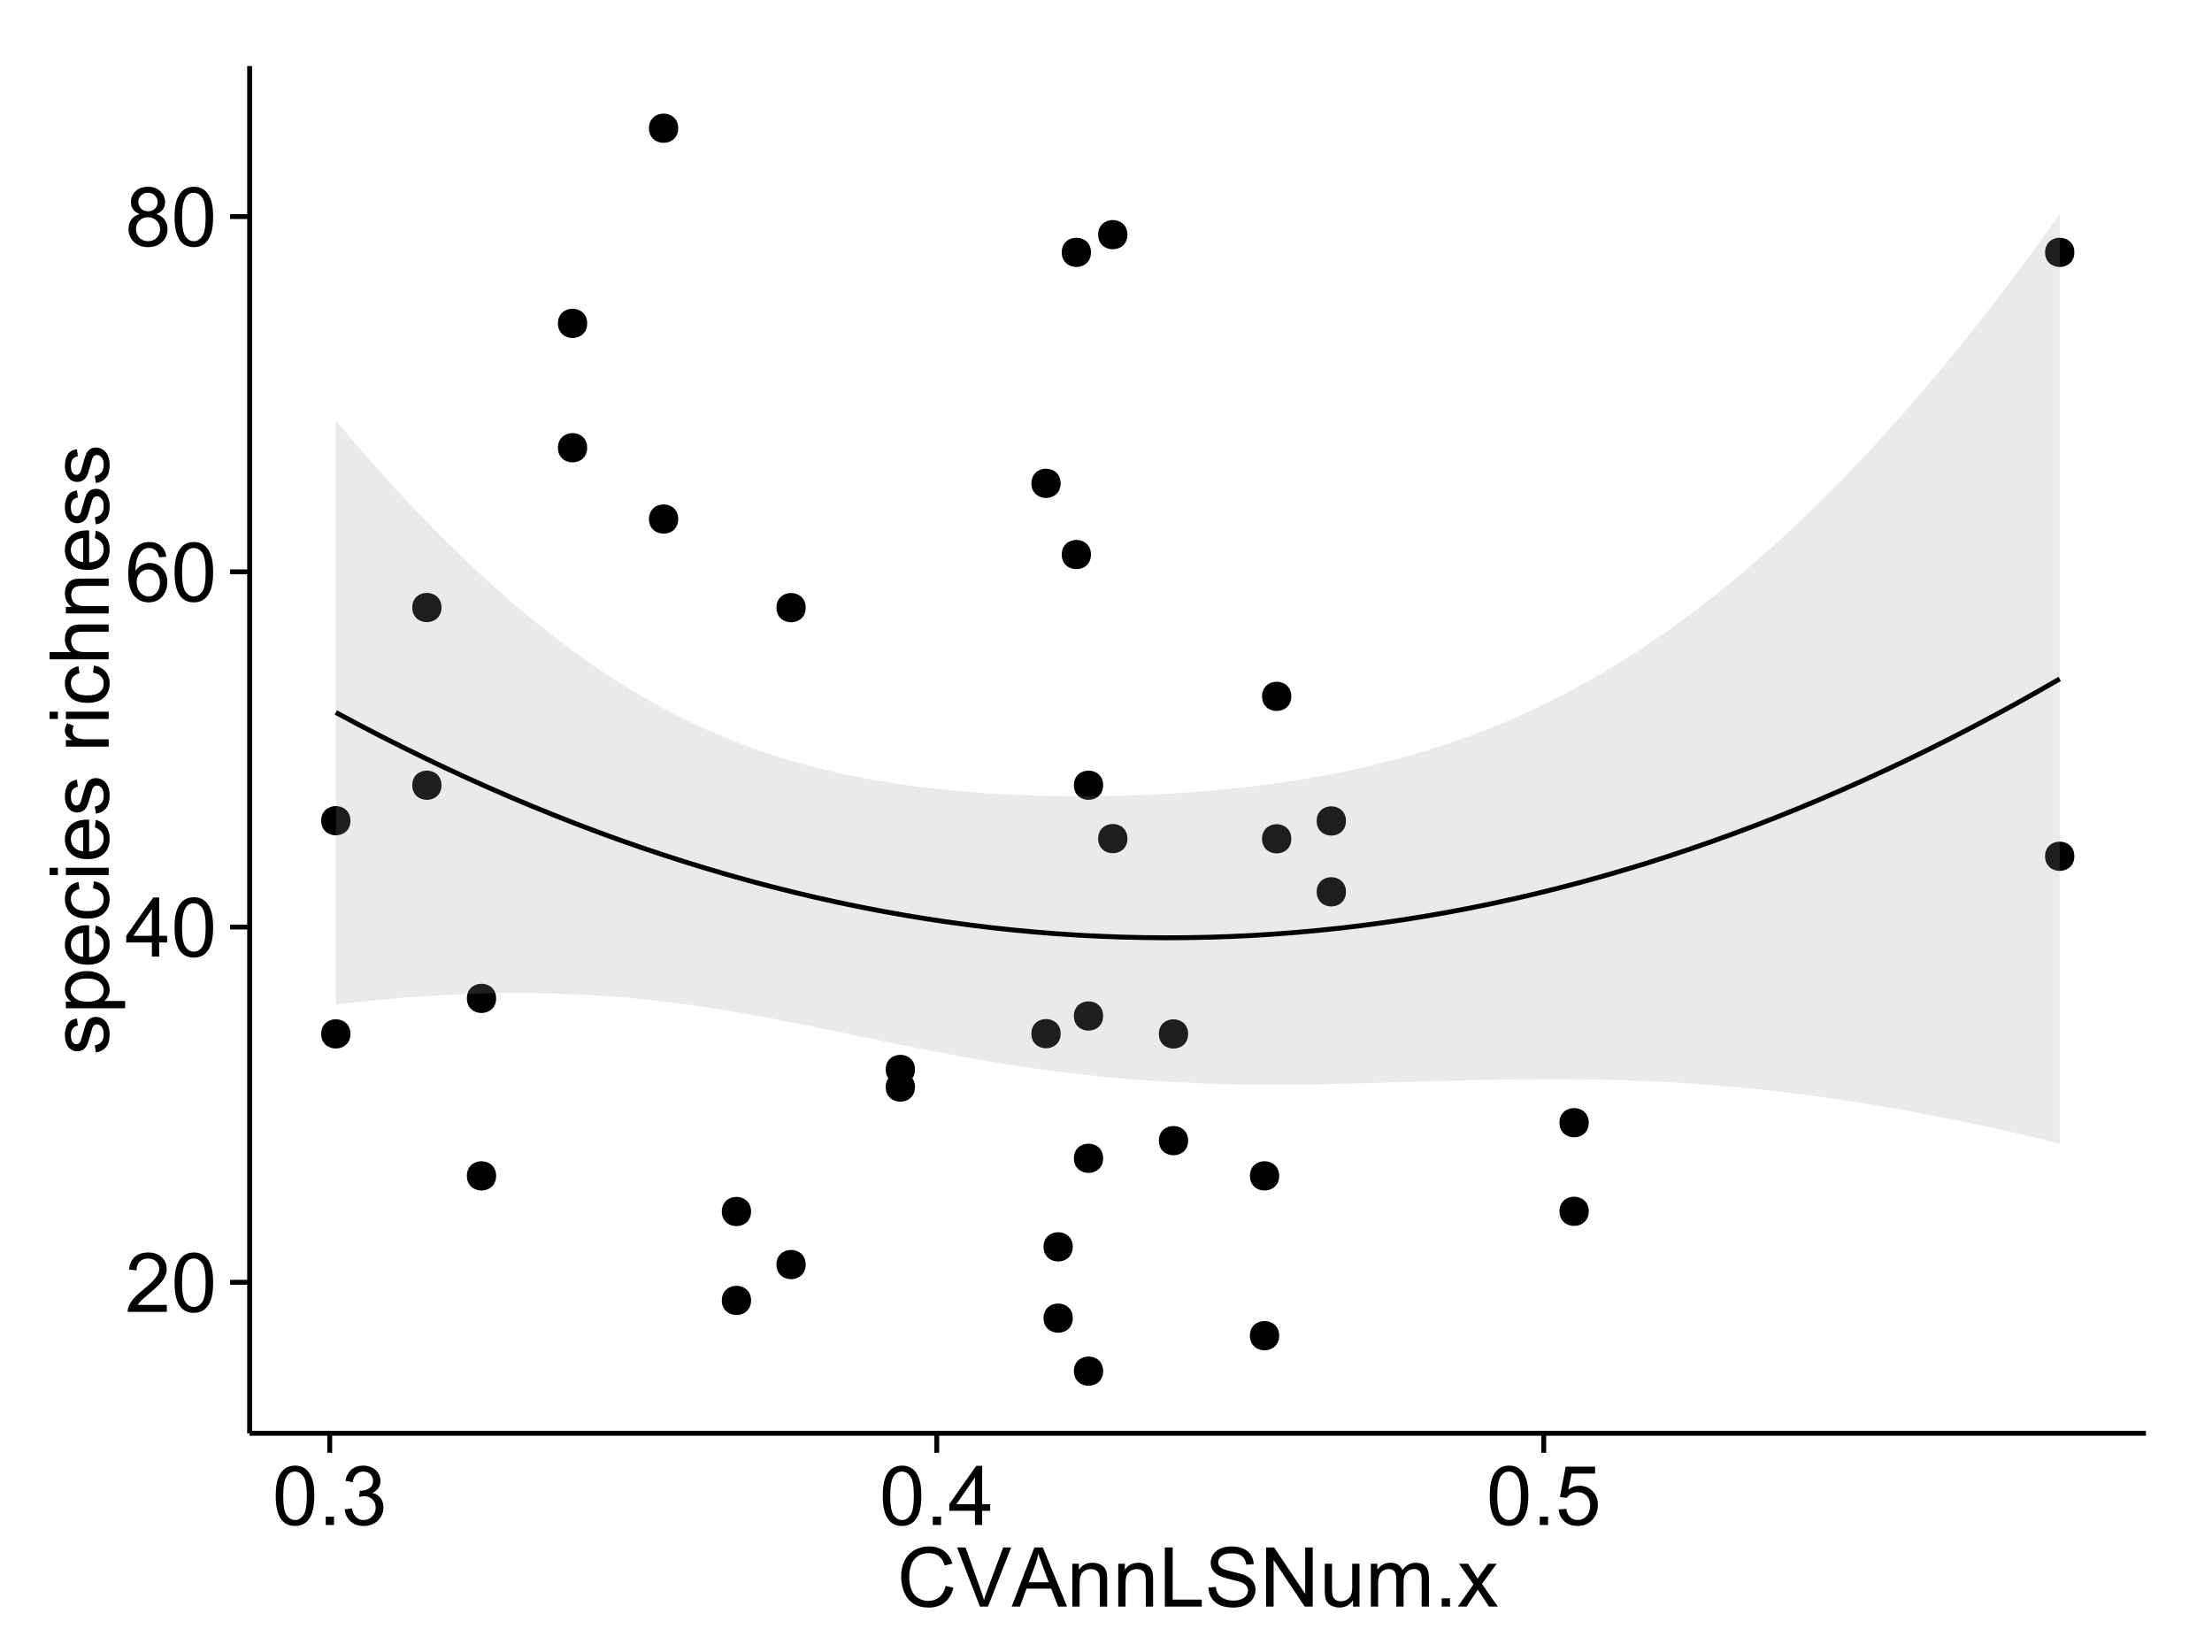 <?xml version="1.0" encoding="UTF-8"?>
<svg xmlns="http://www.w3.org/2000/svg" xmlns:xlink="http://www.w3.org/1999/xlink" width="482pt" height="360pt" viewBox="0 0 482 360" version="1.1">
<defs>
<g>
<symbol overflow="visible" id="glyph0-0">
<path style="stroke:none;" d="M 9.062 -1.52 L 9.062 0 L 0.547 0 C 0.531 -0.379 0.594 -0.742 0.73 -1.098 C 0.945 -1.676 1.293 -2.25 1.77 -2.812 C 2.246 -3.375 2.934 -4.023 3.84 -4.766 C 5.238 -5.906 6.188 -6.816 6.68 -7.492 C 7.172 -8.16 7.418 -8.793 7.418 -9.395 C 7.418 -10.02 7.191 -10.551 6.746 -10.98 C 6.293 -11.41 5.711 -11.625 4.992 -11.629 C 4.23 -11.625 3.621 -11.395 3.164 -10.941 C 2.703 -10.48 2.469 -9.848 2.469 -9.043 L 0.844 -9.211 C 0.953 -10.422 1.371 -11.344 2.102 -11.984 C 2.824 -12.617 3.801 -12.938 5.027 -12.938 C 6.262 -12.938 7.238 -12.594 7.961 -11.91 C 8.68 -11.223 9.039 -10.371 9.043 -9.359 C 9.039 -8.84 8.934 -8.336 8.727 -7.84 C 8.512 -7.34 8.164 -6.812 7.676 -6.266 C 7.188 -5.711 6.375 -4.957 5.238 -4 C 4.285 -3.199 3.676 -2.66 3.41 -2.379 C 3.141 -2.094 2.918 -1.805 2.742 -1.52 Z M 9.062 -1.52 "/>
</symbol>
<symbol overflow="visible" id="glyph0-1">
<path style="stroke:none;" d="M 0.746 -6.355 C 0.742 -7.875 0.898 -9.102 1.215 -10.031 C 1.527 -10.961 1.996 -11.676 2.613 -12.18 C 3.23 -12.684 4.008 -12.938 4.949 -12.938 C 5.637 -12.938 6.242 -12.797 6.766 -12.52 C 7.285 -12.238 7.715 -11.836 8.059 -11.316 C 8.395 -10.789 8.664 -10.152 8.859 -9.398 C 9.051 -8.645 9.145 -7.629 9.148 -6.355 C 9.145 -4.84 8.992 -3.617 8.684 -2.691 C 8.371 -1.762 7.906 -1.047 7.289 -0.539 C 6.672 -0.035 5.891 0.215 4.949 0.219 C 3.703 0.215 2.727 -0.227 2.023 -1.117 C 1.168 -2.188 0.742 -3.934 0.746 -6.355 Z M 2.375 -6.355 C 2.371 -4.234 2.621 -2.824 3.117 -2.129 C 3.609 -1.426 4.219 -1.078 4.949 -1.082 C 5.672 -1.078 6.281 -1.43 6.781 -2.137 C 7.273 -2.836 7.523 -4.242 7.523 -6.355 C 7.523 -8.473 7.273 -9.883 6.781 -10.582 C 6.281 -11.277 5.664 -11.625 4.93 -11.629 C 4.199 -11.625 3.621 -11.316 3.191 -10.703 C 2.645 -9.918 2.371 -8.469 2.375 -6.355 Z M 2.375 -6.355 "/>
</symbol>
<symbol overflow="visible" id="glyph0-2">
<path style="stroke:none;" d="M 5.82 0 L 5.82 -3.086 L 0.227 -3.086 L 0.227 -4.535 L 6.109 -12.883 L 7.398 -12.883 L 7.398 -4.535 L 9.141 -4.535 L 9.141 -3.086 L 7.398 -3.086 L 7.398 0 Z M 5.82 -4.535 L 5.82 -10.344 L 1.785 -4.535 Z M 5.82 -4.535 "/>
</symbol>
<symbol overflow="visible" id="glyph0-3">
<path style="stroke:none;" d="M 8.957 -9.73 L 7.383 -9.605 C 7.242 -10.223 7.043 -10.676 6.785 -10.961 C 6.355 -11.41 5.828 -11.637 5.203 -11.637 C 4.695 -11.637 4.25 -11.496 3.875 -11.215 C 3.375 -10.852 2.984 -10.32 2.695 -9.625 C 2.406 -8.926 2.258 -7.934 2.25 -6.645 C 2.629 -7.223 3.094 -7.652 3.645 -7.938 C 4.195 -8.215 4.773 -8.355 5.379 -8.359 C 6.434 -8.355 7.328 -7.969 8.07 -7.195 C 8.809 -6.418 9.18 -5.414 9.184 -4.184 C 9.18 -3.371 9.008 -2.617 8.66 -1.926 C 8.312 -1.23 7.832 -0.699 7.227 -0.332 C 6.613 0.035 5.922 0.215 5.148 0.219 C 3.828 0.215 2.754 -0.266 1.922 -1.234 C 1.09 -2.199 0.672 -3.797 0.676 -6.031 C 0.672 -8.516 1.133 -10.328 2.055 -11.461 C 2.855 -12.445 3.938 -12.938 5.301 -12.938 C 6.312 -12.938 7.141 -12.652 7.789 -12.086 C 8.434 -11.516 8.824 -10.73 8.957 -9.73 Z M 2.496 -4.176 C 2.496 -3.629 2.609 -3.105 2.844 -2.609 C 3.07 -2.109 3.395 -1.73 3.812 -1.473 C 4.227 -1.207 4.664 -1.078 5.125 -1.082 C 5.789 -1.078 6.363 -1.348 6.844 -1.891 C 7.324 -2.426 7.562 -3.156 7.566 -4.086 C 7.562 -4.973 7.328 -5.676 6.855 -6.191 C 6.379 -6.703 5.781 -6.961 5.062 -6.961 C 4.348 -6.961 3.738 -6.703 3.242 -6.191 C 2.742 -5.676 2.496 -5.004 2.496 -4.176 Z M 2.496 -4.176 "/>
</symbol>
<symbol overflow="visible" id="glyph0-4">
<path style="stroke:none;" d="M 3.18 -6.988 C 2.52 -7.227 2.035 -7.57 1.723 -8.016 C 1.406 -8.461 1.246 -8.992 1.25 -9.617 C 1.246 -10.551 1.582 -11.34 2.258 -11.98 C 2.93 -12.617 3.828 -12.938 4.949 -12.938 C 6.07 -12.938 6.977 -12.609 7.664 -11.957 C 8.348 -11.301 8.688 -10.504 8.691 -9.57 C 8.688 -8.969 8.531 -8.449 8.219 -8.012 C 7.902 -7.566 7.426 -7.227 6.793 -6.988 C 7.582 -6.727 8.184 -6.309 8.598 -5.738 C 9.008 -5.16 9.215 -4.477 9.219 -3.684 C 9.215 -2.578 8.828 -1.652 8.051 -0.906 C 7.27 -0.156 6.242 0.215 4.977 0.219 C 3.699 0.215 2.676 -0.156 1.898 -0.91 C 1.117 -1.66 0.727 -2.602 0.73 -3.727 C 0.727 -4.562 0.938 -5.262 1.367 -5.832 C 1.789 -6.395 2.395 -6.781 3.18 -6.988 Z M 2.867 -9.668 C 2.863 -9.059 3.059 -8.559 3.453 -8.172 C 3.844 -7.785 4.355 -7.594 4.984 -7.594 C 5.59 -7.594 6.09 -7.785 6.48 -8.168 C 6.871 -8.551 7.066 -9.02 7.066 -9.578 C 7.066 -10.156 6.863 -10.645 6.465 -11.043 C 6.059 -11.438 5.559 -11.637 4.965 -11.637 C 4.359 -11.637 3.859 -11.441 3.465 -11.055 C 3.062 -10.668 2.863 -10.207 2.867 -9.668 Z M 2.355 -3.719 C 2.355 -3.262 2.461 -2.824 2.676 -2.406 C 2.887 -1.98 3.203 -1.652 3.629 -1.426 C 4.047 -1.191 4.504 -1.078 4.992 -1.082 C 5.746 -1.078 6.367 -1.32 6.863 -1.809 C 7.352 -2.293 7.598 -2.91 7.602 -3.664 C 7.598 -4.422 7.344 -5.055 6.84 -5.555 C 6.332 -6.051 5.699 -6.297 4.938 -6.301 C 4.191 -6.297 3.574 -6.051 3.09 -5.562 C 2.598 -5.066 2.355 -4.453 2.355 -3.719 Z M 2.355 -3.719 "/>
</symbol>
<symbol overflow="visible" id="glyph0-5">
<path style="stroke:none;" d="M 1.633 0 L 1.633 -1.801 L 3.438 -1.801 L 3.438 0 Z M 1.633 0 "/>
</symbol>
<symbol overflow="visible" id="glyph0-6">
<path style="stroke:none;" d="M 0.758 -3.402 L 2.336 -3.613 C 2.516 -2.711 2.824 -2.062 3.266 -1.672 C 3.699 -1.273 4.23 -1.078 4.859 -1.082 C 5.602 -1.078 6.23 -1.336 6.746 -1.855 C 7.254 -2.367 7.512 -3.004 7.516 -3.77 C 7.512 -4.492 7.273 -5.094 6.801 -5.566 C 6.324 -6.035 5.723 -6.27 4.992 -6.273 C 4.691 -6.27 4.316 -6.211 3.875 -6.102 L 4.051 -7.488 C 4.152 -7.473 4.238 -7.465 4.305 -7.469 C 4.977 -7.465 5.582 -7.641 6.125 -7.996 C 6.66 -8.344 6.93 -8.887 6.934 -9.625 C 6.93 -10.199 6.734 -10.68 6.344 -11.062 C 5.949 -11.445 5.441 -11.637 4.824 -11.637 C 4.207 -11.637 3.695 -11.441 3.285 -11.055 C 2.875 -10.668 2.613 -10.09 2.496 -9.316 L 0.914 -9.598 C 1.105 -10.656 1.543 -11.477 2.23 -12.062 C 2.914 -12.645 3.766 -12.938 4.789 -12.938 C 5.488 -12.938 6.137 -12.785 6.73 -12.484 C 7.32 -12.18 7.773 -11.77 8.09 -11.25 C 8.402 -10.727 8.559 -10.172 8.562 -9.59 C 8.559 -9.031 8.41 -8.523 8.113 -8.066 C 7.812 -7.609 7.371 -7.246 6.785 -6.977 C 7.547 -6.801 8.137 -6.438 8.562 -5.883 C 8.98 -5.328 9.191 -4.633 9.195 -3.805 C 9.191 -2.676 8.781 -1.723 7.965 -0.945 C 7.141 -0.164 6.105 0.223 4.852 0.227 C 3.719 0.223 2.777 -0.109 2.035 -0.781 C 1.285 -1.453 0.859 -2.328 0.758 -3.402 Z M 0.758 -3.402 "/>
</symbol>
<symbol overflow="visible" id="glyph0-7">
<path style="stroke:none;" d="M 0.746 -3.375 L 2.406 -3.516 C 2.527 -2.707 2.812 -2.098 3.266 -1.691 C 3.711 -1.281 4.254 -1.078 4.887 -1.082 C 5.648 -1.078 6.293 -1.363 6.82 -1.941 C 7.344 -2.512 7.605 -3.273 7.609 -4.227 C 7.605 -5.125 7.352 -5.84 6.848 -6.363 C 6.34 -6.883 5.676 -7.141 4.859 -7.145 C 4.344 -7.141 3.887 -7.027 3.48 -6.797 C 3.07 -6.566 2.746 -6.266 2.516 -5.898 L 1.027 -6.09 L 2.277 -12.711 L 8.684 -12.711 L 8.684 -11.195 L 3.543 -11.195 L 2.848 -7.734 C 3.621 -8.273 4.43 -8.543 5.281 -8.543 C 6.402 -8.543 7.352 -8.152 8.129 -7.371 C 8.898 -6.59 9.285 -5.586 9.289 -4.367 C 9.285 -3.195 8.945 -2.188 8.27 -1.344 C 7.441 -0.301 6.316 0.215 4.887 0.219 C 3.715 0.215 2.758 -0.109 2.016 -0.766 C 1.273 -1.418 0.848 -2.289 0.746 -3.375 Z M 0.746 -3.375 "/>
</symbol>
<symbol overflow="visible" id="glyph0-8">
<path style="stroke:none;" d="M 10.582 -4.516 L 12.289 -4.086 C 11.926 -2.68 11.281 -1.613 10.355 -0.883 C 9.426 -0.148 8.293 0.215 6.953 0.219 C 5.559 0.215 4.43 -0.062 3.562 -0.629 C 2.691 -1.191 2.027 -2.012 1.578 -3.086 C 1.121 -4.156 0.895 -5.309 0.898 -6.539 C 0.895 -7.879 1.152 -9.047 1.664 -10.047 C 2.176 -11.043 2.902 -11.801 3.852 -12.324 C 4.797 -12.84 5.84 -13.102 6.977 -13.105 C 8.266 -13.102 9.352 -12.773 10.23 -12.121 C 11.105 -11.461 11.715 -10.539 12.066 -9.352 L 10.391 -8.957 C 10.086 -9.891 9.652 -10.574 9.086 -11.004 C 8.516 -11.43 7.801 -11.641 6.945 -11.645 C 5.949 -11.641 5.121 -11.406 4.457 -10.934 C 3.789 -10.457 3.324 -9.816 3.059 -9.02 C 2.789 -8.215 2.652 -7.391 2.656 -6.547 C 2.652 -5.449 2.812 -4.496 3.133 -3.68 C 3.449 -2.859 3.945 -2.246 4.621 -1.844 C 5.293 -1.438 6.023 -1.234 6.812 -1.238 C 7.762 -1.234 8.57 -1.512 9.234 -2.062 C 9.898 -2.613 10.348 -3.43 10.582 -4.516 Z M 10.582 -4.516 "/>
</symbol>
<symbol overflow="visible" id="glyph0-9">
<path style="stroke:none;" d="M 5.07 0 L 0.078 -12.883 L 1.926 -12.883 L 5.273 -3.523 C 5.543 -2.77 5.766 -2.066 5.949 -1.414 C 6.145 -2.113 6.379 -2.816 6.645 -3.523 L 10.125 -12.883 L 11.867 -12.883 L 6.82 0 Z M 5.07 0 "/>
</symbol>
<symbol overflow="visible" id="glyph0-10">
<path style="stroke:none;" d="M -0.027 0 L 4.922 -12.883 L 6.758 -12.883 L 12.031 0 L 10.09 0 L 8.586 -3.902 L 3.199 -3.902 L 1.785 0 Z M 3.691 -5.289 L 8.059 -5.289 L 6.715 -8.859 C 6.305 -9.941 6 -10.832 5.801 -11.531 C 5.637 -10.703 5.402 -9.883 5.105 -9.07 Z M 3.691 -5.289 "/>
</symbol>
<symbol overflow="visible" id="glyph0-11">
<path style="stroke:none;" d="M 1.188 0 L 1.188 -9.336 L 2.609 -9.336 L 2.609 -8.008 C 3.293 -9.031 4.285 -9.543 5.582 -9.547 C 6.141 -9.543 6.656 -9.441 7.133 -9.242 C 7.602 -9.035 7.957 -8.77 8.191 -8.445 C 8.426 -8.113 8.59 -7.727 8.684 -7.277 C 8.742 -6.98 8.77 -6.465 8.773 -5.738 L 8.773 0 L 7.188 0 L 7.188 -5.68 C 7.184 -6.32 7.121 -6.801 7.004 -7.121 C 6.879 -7.438 6.66 -7.695 6.348 -7.887 C 6.031 -8.074 5.664 -8.168 5.246 -8.172 C 4.566 -8.168 3.984 -7.953 3.5 -7.531 C 3.008 -7.102 2.766 -6.293 2.77 -5.098 L 2.77 0 Z M 1.188 0 "/>
</symbol>
<symbol overflow="visible" id="glyph0-12">
<path style="stroke:none;" d="M 1.32 0 L 1.32 -12.883 L 3.023 -12.883 L 3.023 -1.52 L 9.367 -1.52 L 9.367 0 Z M 1.32 0 "/>
</symbol>
<symbol overflow="visible" id="glyph0-13">
<path style="stroke:none;" d="M 0.809 -4.141 L 2.418 -4.281 C 2.492 -3.633 2.668 -3.102 2.949 -2.691 C 3.223 -2.277 3.656 -1.945 4.246 -1.691 C 4.828 -1.434 5.488 -1.305 6.223 -1.309 C 6.871 -1.305 7.445 -1.402 7.945 -1.598 C 8.441 -1.789 8.809 -2.055 9.055 -2.395 C 9.297 -2.727 9.422 -3.094 9.422 -3.5 C 9.422 -3.898 9.305 -4.25 9.07 -4.555 C 8.836 -4.852 8.449 -5.105 7.91 -5.316 C 7.562 -5.449 6.797 -5.66 5.613 -5.945 C 4.43 -6.227 3.602 -6.496 3.129 -6.75 C 2.512 -7.07 2.051 -7.469 1.754 -7.949 C 1.449 -8.422 1.301 -8.957 1.301 -9.555 C 1.301 -10.203 1.484 -10.812 1.852 -11.379 C 2.219 -11.941 2.758 -12.367 3.469 -12.664 C 4.18 -12.953 4.969 -13.102 5.836 -13.105 C 6.789 -13.102 7.629 -12.945 8.363 -12.641 C 9.09 -12.328 9.652 -11.879 10.043 -11.285 C 10.434 -10.688 10.645 -10.008 10.68 -9.254 L 9.043 -9.133 C 8.953 -9.941 8.656 -10.555 8.152 -10.977 C 7.641 -11.391 6.895 -11.602 5.906 -11.602 C 4.875 -11.602 4.121 -11.41 3.652 -11.035 C 3.176 -10.652 2.941 -10.199 2.945 -9.668 C 2.941 -9.203 3.109 -8.82 3.445 -8.523 C 3.773 -8.223 4.629 -7.918 6.016 -7.605 C 7.398 -7.293 8.348 -7.02 8.867 -6.785 C 9.613 -6.438 10.168 -5.996 10.527 -5.469 C 10.883 -4.938 11.062 -4.328 11.066 -3.641 C 11.062 -2.949 10.867 -2.305 10.477 -1.699 C 10.082 -1.09 9.516 -0.617 8.781 -0.285 C 8.043 0.051 7.215 0.215 6.301 0.219 C 5.133 0.215 4.156 0.051 3.371 -0.289 C 2.578 -0.625 1.961 -1.137 1.516 -1.824 C 1.066 -2.504 0.832 -3.277 0.809 -4.141 Z M 0.809 -4.141 "/>
</symbol>
<symbol overflow="visible" id="glyph0-14">
<path style="stroke:none;" d="M 1.371 0 L 1.371 -12.883 L 3.121 -12.883 L 9.887 -2.77 L 9.887 -12.883 L 11.523 -12.883 L 11.523 0 L 9.773 0 L 3.008 -10.125 L 3.008 0 Z M 1.371 0 "/>
</symbol>
<symbol overflow="visible" id="glyph0-15">
<path style="stroke:none;" d="M 7.305 0 L 7.305 -1.371 C 6.574 -0.316 5.586 0.211 4.344 0.211 C 3.789 0.211 3.273 0.105 2.797 -0.105 C 2.316 -0.316 1.965 -0.578 1.734 -0.898 C 1.504 -1.215 1.34 -1.609 1.25 -2.074 C 1.18 -2.383 1.148 -2.875 1.152 -3.551 L 1.152 -9.336 L 2.734 -9.336 L 2.734 -4.156 C 2.73 -3.328 2.762 -2.773 2.828 -2.488 C 2.926 -2.07 3.137 -1.742 3.461 -1.508 C 3.781 -1.266 4.18 -1.148 4.656 -1.152 C 5.129 -1.148 5.574 -1.27 5.992 -1.516 C 6.406 -1.758 6.699 -2.09 6.875 -2.508 C 7.047 -2.926 7.137 -3.531 7.137 -4.332 L 7.137 -9.336 L 8.719 -9.336 L 8.719 0 Z M 7.305 0 "/>
</symbol>
<symbol overflow="visible" id="glyph0-16">
<path style="stroke:none;" d="M 1.188 0 L 1.188 -9.336 L 2.602 -9.336 L 2.602 -8.023 C 2.891 -8.477 3.277 -8.848 3.77 -9.129 C 4.254 -9.406 4.809 -9.543 5.43 -9.547 C 6.121 -9.543 6.688 -9.398 7.133 -9.113 C 7.57 -8.824 7.883 -8.426 8.07 -7.91 C 8.805 -9 9.766 -9.543 10.953 -9.547 C 11.875 -9.543 12.586 -9.289 13.086 -8.777 C 13.582 -8.262 13.832 -7.469 13.836 -6.406 L 13.836 0 L 12.262 0 L 12.262 -5.879 C 12.258 -6.508 12.207 -6.965 12.105 -7.246 C 12.004 -7.523 11.816 -7.746 11.547 -7.918 C 11.277 -8.082 10.961 -8.168 10.602 -8.172 C 9.941 -8.168 9.398 -7.949 8.965 -7.516 C 8.527 -7.078 8.309 -6.379 8.312 -5.422 L 8.312 0 L 6.734 0 L 6.734 -6.062 C 6.73 -6.762 6.602 -7.289 6.348 -7.645 C 6.086 -7.992 5.664 -8.168 5.078 -8.172 C 4.633 -8.168 4.223 -8.051 3.844 -7.82 C 3.465 -7.582 3.191 -7.238 3.023 -6.793 C 2.852 -6.34 2.766 -5.691 2.77 -4.844 L 2.77 0 Z M 1.188 0 "/>
</symbol>
<symbol overflow="visible" id="glyph0-17">
<path style="stroke:none;" d="M 0.133 0 L 3.543 -4.852 L 0.387 -9.336 L 2.363 -9.336 L 3.797 -7.145 C 4.066 -6.727 4.281 -6.379 4.445 -6.102 C 4.703 -6.484 4.941 -6.828 5.16 -7.129 L 6.734 -9.336 L 8.621 -9.336 L 5.398 -4.938 L 8.867 0 L 6.926 0 L 5.008 -2.898 L 4.5 -3.684 L 2.047 0 Z M 0.133 0 "/>
</symbol>
<symbol overflow="visible" id="glyph1-0">
<path style="stroke:none;" d="M -2.785 -0.555 L -3.031 -2.117 C -2.402 -2.203 -1.922 -2.449 -1.59 -2.852 C -1.254 -3.25 -1.09 -3.812 -1.09 -4.535 C -1.09 -5.262 -1.234 -5.801 -1.531 -6.152 C -1.824 -6.504 -2.172 -6.68 -2.574 -6.68 C -2.926 -6.68 -3.207 -6.523 -3.418 -6.215 C -3.555 -5.996 -3.734 -5.457 -3.953 -4.598 C -4.246 -3.434 -4.5 -2.629 -4.715 -2.184 C -4.926 -1.734 -5.223 -1.395 -5.602 -1.164 C -5.98 -0.93 -6.398 -0.812 -6.855 -0.816 C -7.27 -0.812 -7.652 -0.91 -8.012 -1.102 C -8.363 -1.293 -8.66 -1.551 -8.895 -1.883 C -9.074 -2.125 -9.227 -2.461 -9.355 -2.887 C -9.48 -3.309 -9.543 -3.766 -9.547 -4.254 C -9.543 -4.984 -9.438 -5.625 -9.23 -6.184 C -9.016 -6.734 -8.73 -7.145 -8.371 -7.41 C -8.008 -7.672 -7.527 -7.852 -6.926 -7.953 L -6.715 -6.406 C -7.195 -6.332 -7.57 -6.129 -7.84 -5.797 C -8.105 -5.457 -8.238 -4.98 -8.242 -4.367 C -8.238 -3.637 -8.117 -3.121 -7.883 -2.812 C -7.641 -2.5 -7.359 -2.344 -7.039 -2.348 C -6.832 -2.344 -6.648 -2.406 -6.484 -2.539 C -6.312 -2.664 -6.172 -2.867 -6.062 -3.148 C -6.004 -3.301 -5.871 -3.766 -5.66 -4.543 C -5.359 -5.66 -5.113 -6.441 -4.926 -6.887 C -4.734 -7.324 -4.457 -7.672 -4.094 -7.926 C -3.73 -8.176 -3.281 -8.301 -2.742 -8.305 C -2.211 -8.301 -1.711 -8.148 -1.25 -7.844 C -0.781 -7.535 -0.422 -7.09 -0.172 -6.512 C 0.086 -5.926 0.211 -5.27 0.211 -4.543 C 0.211 -3.328 -0.039 -2.406 -0.543 -1.77 C -1.047 -1.133 -1.793 -0.727 -2.785 -0.555 Z M -2.785 -0.555 "/>
</symbol>
<symbol overflow="visible" id="glyph1-1">
<path style="stroke:none;" d="M 3.578 -1.188 L -9.336 -1.188 L -9.336 -2.629 L -8.121 -2.629 C -8.594 -2.965 -8.949 -3.348 -9.188 -3.777 C -9.426 -4.203 -9.543 -4.723 -9.547 -5.336 C -9.543 -6.129 -9.34 -6.832 -8.93 -7.445 C -8.516 -8.051 -7.934 -8.512 -7.191 -8.824 C -6.441 -9.133 -5.625 -9.285 -4.738 -9.289 C -3.781 -9.285 -2.922 -9.113 -2.156 -8.773 C -1.391 -8.43 -0.805 -7.934 -0.398 -7.281 C 0.008 -6.625 0.211 -5.938 0.211 -5.219 C 0.211 -4.691 0.102 -4.219 -0.121 -3.801 C -0.344 -3.379 -0.625 -3.035 -0.965 -2.77 L 3.578 -2.77 Z M -4.613 -2.621 C -3.41 -2.613 -2.523 -2.855 -1.949 -3.348 C -1.375 -3.832 -1.09 -4.422 -1.09 -5.117 C -1.09 -5.816 -1.387 -6.418 -1.98 -6.922 C -2.574 -7.418 -3.496 -7.668 -4.746 -7.672 C -5.934 -7.668 -6.824 -7.426 -7.418 -6.938 C -8.008 -6.449 -8.301 -5.863 -8.305 -5.188 C -8.301 -4.508 -7.988 -3.914 -7.359 -3.398 C -6.727 -2.879 -5.809 -2.617 -4.613 -2.621 Z M -4.613 -2.621 "/>
</symbol>
<symbol overflow="visible" id="glyph1-2">
<path style="stroke:none;" d="M -3.004 -7.578 L -2.805 -9.211 C -1.848 -8.953 -1.105 -8.473 -0.578 -7.777 C -0.051 -7.078 0.211 -6.188 0.211 -5.105 C 0.211 -3.738 -0.207 -2.656 -1.051 -1.859 C -1.887 -1.055 -3.066 -0.656 -4.586 -0.66 C -6.156 -0.656 -7.375 -1.059 -8.246 -1.871 C -9.109 -2.676 -9.543 -3.727 -9.547 -5.02 C -9.543 -6.266 -9.117 -7.285 -8.27 -8.078 C -7.418 -8.867 -6.223 -9.262 -4.684 -9.266 C -4.586 -9.262 -4.445 -9.258 -4.262 -9.254 L -4.262 -2.293 C -3.234 -2.348 -2.449 -2.641 -1.906 -3.164 C -1.359 -3.684 -1.09 -4.332 -1.09 -5.117 C -1.09 -5.691 -1.242 -6.188 -1.547 -6.598 C -1.852 -7.008 -2.336 -7.332 -3.004 -7.578 Z M -5.562 -2.383 L -5.562 -7.594 C -6.344 -7.523 -6.934 -7.324 -7.328 -6.996 C -7.934 -6.492 -8.238 -5.836 -8.242 -5.035 C -8.238 -4.305 -7.996 -3.695 -7.512 -3.203 C -7.027 -2.707 -6.375 -2.434 -5.562 -2.383 Z M -5.562 -2.383 "/>
</symbol>
<symbol overflow="visible" id="glyph1-3">
<path style="stroke:none;" d="M -3.418 -7.277 L -3.215 -8.832 C -2.141 -8.66 -1.301 -8.227 -0.699 -7.527 C -0.09 -6.824 0.211 -5.965 0.211 -4.949 C 0.211 -3.668 -0.203 -2.641 -1.039 -1.867 C -1.871 -1.09 -3.07 -0.703 -4.633 -0.703 C -5.637 -0.703 -6.52 -0.867 -7.277 -1.203 C -8.031 -1.535 -8.598 -2.047 -8.977 -2.73 C -9.355 -3.41 -9.543 -4.152 -9.547 -4.957 C -9.543 -5.969 -9.289 -6.797 -8.777 -7.441 C -8.262 -8.086 -7.531 -8.5 -6.59 -8.684 L -6.355 -7.145 C -6.98 -6.996 -7.453 -6.738 -7.77 -6.367 C -8.082 -5.992 -8.238 -5.543 -8.242 -5.02 C -8.238 -4.219 -7.953 -3.57 -7.387 -3.074 C -6.812 -2.574 -5.91 -2.324 -4.676 -2.328 C -3.422 -2.324 -2.508 -2.566 -1.941 -3.047 C -1.371 -3.527 -1.09 -4.152 -1.09 -4.93 C -1.09 -5.547 -1.277 -6.066 -1.66 -6.484 C -2.035 -6.898 -2.621 -7.164 -3.418 -7.277 Z M -3.418 -7.277 "/>
</symbol>
<symbol overflow="visible" id="glyph1-4">
<path style="stroke:none;" d="M -11.066 -1.195 L -12.883 -1.195 L -12.883 -2.777 L -11.066 -2.777 Z M 0 -1.195 L -9.336 -1.195 L -9.336 -2.777 L 0 -2.777 Z M 0 -1.195 "/>
</symbol>
<symbol overflow="visible" id="glyph1-5">
<path style="stroke:none;" d=""/>
</symbol>
<symbol overflow="visible" id="glyph1-6">
<path style="stroke:none;" d="M 0 -1.168 L -9.336 -1.168 L -9.336 -2.594 L -7.918 -2.594 C -8.578 -2.953 -9.016 -3.289 -9.23 -3.598 C -9.438 -3.906 -9.543 -4.242 -9.547 -4.613 C -9.543 -5.145 -9.375 -5.688 -9.035 -6.242 L -7.566 -5.695 C -7.793 -5.309 -7.91 -4.922 -7.91 -4.535 C -7.91 -4.188 -7.805 -3.875 -7.598 -3.602 C -7.387 -3.324 -7.098 -3.129 -6.734 -3.016 C -6.168 -2.836 -5.555 -2.746 -4.887 -2.75 L 0 -2.75 Z M 0 -1.168 "/>
</symbol>
<symbol overflow="visible" id="glyph1-7">
<path style="stroke:none;" d="M 0 -1.188 L -12.883 -1.188 L -12.883 -2.77 L -8.262 -2.77 C -9.117 -3.504 -9.543 -4.434 -9.547 -5.562 C -9.543 -6.25 -9.406 -6.852 -9.137 -7.363 C -8.859 -7.871 -8.484 -8.234 -8.004 -8.457 C -7.523 -8.676 -6.824 -8.789 -5.914 -8.789 L 0 -8.789 L 0 -7.207 L -5.914 -7.207 C -6.703 -7.207 -7.281 -7.035 -7.641 -6.691 C -8 -6.348 -8.18 -5.863 -8.184 -5.238 C -8.18 -4.77 -8.059 -4.328 -7.816 -3.914 C -7.574 -3.5 -7.242 -3.203 -6.828 -3.031 C -6.406 -2.852 -5.832 -2.766 -5.105 -2.77 L 0 -2.77 Z M 0 -1.188 "/>
</symbol>
<symbol overflow="visible" id="glyph1-8">
<path style="stroke:none;" d="M 0 -1.188 L -9.336 -1.188 L -9.336 -2.609 L -8.008 -2.609 C -9.031 -3.293 -9.543 -4.285 -9.547 -5.582 C -9.543 -6.141 -9.441 -6.656 -9.242 -7.133 C -9.035 -7.602 -8.77 -7.957 -8.445 -8.191 C -8.113 -8.426 -7.727 -8.59 -7.277 -8.684 C -6.98 -8.742 -6.465 -8.77 -5.738 -8.773 L 0 -8.773 L 0 -7.188 L -5.68 -7.188 C -6.32 -7.184 -6.801 -7.121 -7.121 -7.004 C -7.438 -6.879 -7.695 -6.66 -7.887 -6.348 C -8.074 -6.031 -8.168 -5.664 -8.172 -5.246 C -8.168 -4.57 -7.953 -3.992 -7.531 -3.504 C -7.102 -3.012 -6.293 -2.766 -5.098 -2.77 L 0 -2.77 Z M 0 -1.188 "/>
</symbol>
</g>
<clipPath id="clip1">
  <path d="M 54.395 14.398 L 468.602 14.398 L 468.602 313.305 L 54.395 313.305 Z M 54.395 14.398 "/>
</clipPath>
</defs>
<g id="surface411">
<rect x="0" y="0" width="482" height="360" style="fill:rgb(100%,100%,100%);fill-opacity:1;stroke:none;"/>
<rect x="0" y="0" width="482" height="360" style="fill:rgb(100%,100%,100%);fill-opacity:1;stroke:none;"/>
<path style="fill:none;stroke-width:1.063;stroke-linecap:round;stroke-linejoin:round;stroke:rgb(100%,100%,100%);stroke-opacity:1;stroke-miterlimit:10;" d="M 0 360 L 482 360 L 482 0 L 0 0 Z M 0 360 "/>
<g clip-path="url(#clip1)" clip-rule="nonzero">
<path style=" stroke:none;fill-rule:nonzero;fill:rgb(100%,100%,100%);fill-opacity:1;" d="M 54.395 312.305 L 467.602 312.305 L 467.602 14.398 L 54.395 14.398 Z M 54.395 312.305 "/>
<path style=" stroke:none;fill-rule:nonzero;fill:rgb(0%,0%,0%);fill-opacity:1;" d="M 244.605 182.727 C 244.605 185.562 240.352 185.562 240.352 182.727 C 240.352 179.895 244.605 179.895 244.605 182.727 "/>
<path style=" stroke:none;fill-rule:nonzero;fill:rgb(0%,0%,0%);fill-opacity:1;" d="M 239.312 221.379 C 239.312 224.215 235.062 224.215 235.062 221.379 C 235.062 218.547 239.312 218.547 239.312 221.379 "/>
<path style=" stroke:none;fill-rule:nonzero;fill:rgb(0%,0%,0%);fill-opacity:1;" d="M 174.504 275.535 C 174.504 278.371 170.25 278.371 170.25 275.535 C 170.25 272.699 174.504 272.699 174.504 275.535 "/>
<path style=" stroke:none;fill-rule:nonzero;fill:rgb(0%,0%,0%);fill-opacity:1;" d="M 239.312 171.098 C 239.312 173.93 235.062 173.93 235.062 171.098 C 235.062 168.262 239.312 168.262 239.312 171.098 "/>
<path style=" stroke:none;fill-rule:nonzero;fill:rgb(0%,0%,0%);fill-opacity:1;" d="M 236.668 120.832 C 236.668 123.668 232.418 123.668 232.418 120.832 C 232.418 117.996 236.668 117.996 236.668 120.832 "/>
<path style=" stroke:none;fill-rule:nonzero;fill:rgb(0%,0%,0%);fill-opacity:1;" d="M 450.945 186.57 C 450.945 189.406 446.691 189.406 446.691 186.57 C 446.691 183.734 450.945 183.734 450.945 186.57 "/>
<path style=" stroke:none;fill-rule:nonzero;fill:rgb(0%,0%,0%);fill-opacity:1;" d="M 450.945 54.992 C 450.945 57.824 446.691 57.824 446.691 54.992 C 446.691 52.156 450.945 52.156 450.945 54.992 "/>
<path style=" stroke:none;fill-rule:nonzero;fill:rgb(0%,0%,0%);fill-opacity:1;" d="M 230.055 105.316 C 230.055 108.152 225.805 108.152 225.805 105.316 C 225.805 102.484 230.055 102.484 230.055 105.316 "/>
<path style=" stroke:none;fill-rule:nonzero;fill:rgb(0%,0%,0%);fill-opacity:1;" d="M 230.055 225.227 C 230.055 228.062 225.805 228.062 225.805 225.227 C 225.805 222.391 230.055 222.391 230.055 225.227 "/>
<path style=" stroke:none;fill-rule:nonzero;fill:rgb(0%,0%,0%);fill-opacity:1;" d="M 198.312 233.023 C 198.312 235.859 194.059 235.859 194.059 233.023 C 194.059 230.188 198.312 230.188 198.312 233.023 "/>
<path style=" stroke:none;fill-rule:nonzero;fill:rgb(0%,0%,0%);fill-opacity:1;" d="M 95.141 132.375 C 95.141 135.207 90.891 135.207 90.891 132.375 C 90.891 129.539 95.141 129.539 95.141 132.375 "/>
<path style=" stroke:none;fill-rule:nonzero;fill:rgb(0%,0%,0%);fill-opacity:1;" d="M 95.141 171.094 C 95.141 173.93 90.891 173.93 90.891 171.094 C 90.891 168.262 95.141 168.262 95.141 171.094 "/>
<path style=" stroke:none;fill-rule:nonzero;fill:rgb(0%,0%,0%);fill-opacity:1;" d="M 280.316 182.773 C 280.316 185.609 276.066 185.609 276.066 182.773 C 276.066 179.938 280.316 179.938 280.316 182.773 "/>
<path style=" stroke:none;fill-rule:nonzero;fill:rgb(0%,0%,0%);fill-opacity:1;" d="M 126.887 97.559 C 126.887 100.395 122.633 100.395 122.633 97.559 C 122.633 94.727 126.887 94.727 126.887 97.559 "/>
<path style=" stroke:none;fill-rule:nonzero;fill:rgb(0%,0%,0%);fill-opacity:1;" d="M 126.887 70.461 C 126.887 73.297 122.633 73.297 122.633 70.461 C 122.633 67.629 126.887 67.629 126.887 70.461 "/>
<path style=" stroke:none;fill-rule:nonzero;fill:rgb(0%,0%,0%);fill-opacity:1;" d="M 257.832 225.289 C 257.832 228.121 253.578 228.121 253.578 225.289 C 253.578 222.453 257.832 222.453 257.832 225.289 "/>
<path style=" stroke:none;fill-rule:nonzero;fill:rgb(0%,0%,0%);fill-opacity:1;" d="M 257.832 248.539 C 257.832 251.375 253.578 251.375 253.578 248.539 C 253.578 245.703 257.832 245.703 257.832 248.539 "/>
<path style=" stroke:none;fill-rule:nonzero;fill:rgb(0%,0%,0%);fill-opacity:1;" d="M 236.668 54.988 C 236.668 57.824 232.418 57.824 232.418 54.988 C 232.418 52.152 236.668 52.152 236.668 54.988 "/>
<path style=" stroke:none;fill-rule:nonzero;fill:rgb(0%,0%,0%);fill-opacity:1;" d="M 280.316 151.73 C 280.316 154.562 276.066 154.562 276.066 151.73 C 276.066 148.895 280.316 148.895 280.316 151.73 "/>
<path style=" stroke:none;fill-rule:nonzero;fill:rgb(0%,0%,0%);fill-opacity:1;" d="M 198.312 236.863 C 198.312 239.695 194.059 239.695 194.059 236.863 C 194.059 234.027 198.312 234.027 198.312 236.863 "/>
<path style=" stroke:none;fill-rule:nonzero;fill:rgb(0%,0%,0%);fill-opacity:1;" d="M 174.504 132.402 C 174.504 135.238 170.25 135.238 170.25 132.402 C 170.25 129.566 174.504 129.566 174.504 132.402 "/>
<path style=" stroke:none;fill-rule:nonzero;fill:rgb(0%,0%,0%);fill-opacity:1;" d="M 244.605 51.129 C 244.605 53.965 240.352 53.965 240.352 51.129 C 240.352 48.297 244.605 48.297 244.605 51.129 "/>
<path style=" stroke:none;fill-rule:nonzero;fill:rgb(0%,0%,0%);fill-opacity:1;" d="M 239.312 252.379 C 239.312 255.215 235.062 255.215 235.062 252.379 C 235.062 249.547 239.312 249.547 239.312 252.379 "/>
<path style=" stroke:none;fill-rule:nonzero;fill:rgb(0%,0%,0%);fill-opacity:1;" d="M 239.312 298.762 C 239.312 301.598 235.062 301.598 235.062 298.762 C 235.062 295.93 239.312 295.93 239.312 298.762 "/>
<path style=" stroke:none;fill-rule:nonzero;fill:rgb(0%,0%,0%);fill-opacity:1;" d="M 146.727 27.941 C 146.727 30.777 142.473 30.777 142.473 27.941 C 142.473 25.105 146.727 25.105 146.727 27.941 "/>
<path style=" stroke:none;fill-rule:nonzero;fill:rgb(0%,0%,0%);fill-opacity:1;" d="M 146.727 113.098 C 146.727 115.93 142.473 115.93 142.473 113.098 C 142.473 110.262 146.727 110.262 146.727 113.098 "/>
<path style=" stroke:none;fill-rule:nonzero;fill:rgb(0%,0%,0%);fill-opacity:1;" d="M 345.129 244.629 C 345.129 247.461 340.879 247.461 340.879 244.629 C 340.879 241.793 345.129 241.793 345.129 244.629 "/>
<path style=" stroke:none;fill-rule:nonzero;fill:rgb(0%,0%,0%);fill-opacity:1;" d="M 345.129 263.938 C 345.129 266.773 340.879 266.773 340.879 263.938 C 340.879 261.102 345.129 261.102 345.129 263.938 "/>
<path style=" stroke:none;fill-rule:nonzero;fill:rgb(0%,0%,0%);fill-opacity:1;" d="M 107.047 217.539 C 107.047 220.375 102.793 220.375 102.793 217.539 C 102.793 214.707 107.047 214.707 107.047 217.539 "/>
<path style=" stroke:none;fill-rule:nonzero;fill:rgb(0%,0%,0%);fill-opacity:1;" d="M 107.047 256.215 C 107.047 259.051 102.793 259.051 102.793 256.215 C 102.793 253.383 107.047 253.383 107.047 256.215 "/>
<path style=" stroke:none;fill-rule:nonzero;fill:rgb(0%,0%,0%);fill-opacity:1;" d="M 75.301 178.824 C 75.301 181.66 71.051 181.66 71.051 178.824 C 71.051 175.988 75.301 175.988 75.301 178.824 "/>
<path style=" stroke:none;fill-rule:nonzero;fill:rgb(0%,0%,0%);fill-opacity:1;" d="M 75.301 225.273 C 75.301 228.109 71.051 228.109 71.051 225.273 C 71.051 222.441 75.301 222.441 75.301 225.273 "/>
<path style=" stroke:none;fill-rule:nonzero;fill:rgb(0%,0%,0%);fill-opacity:1;" d="M 277.672 256.211 C 277.672 259.047 273.422 259.047 273.422 256.211 C 273.422 253.379 277.672 253.379 277.672 256.211 "/>
<path style=" stroke:none;fill-rule:nonzero;fill:rgb(0%,0%,0%);fill-opacity:1;" d="M 277.672 291.031 C 277.672 293.867 273.422 293.867 273.422 291.031 C 273.422 288.195 277.672 288.195 277.672 291.031 "/>
<path style=" stroke:none;fill-rule:nonzero;fill:rgb(0%,0%,0%);fill-opacity:1;" d="M 292.223 178.879 C 292.223 181.711 287.969 181.711 287.969 178.879 C 287.969 176.043 292.223 176.043 292.223 178.879 "/>
<path style=" stroke:none;fill-rule:nonzero;fill:rgb(0%,0%,0%);fill-opacity:1;" d="M 292.223 194.316 C 292.223 197.152 287.969 197.152 287.969 194.316 C 287.969 191.484 292.223 191.484 292.223 194.316 "/>
<path style=" stroke:none;fill-rule:nonzero;fill:rgb(0%,0%,0%);fill-opacity:1;" d="M 162.598 263.98 C 162.598 266.816 158.348 266.816 158.348 263.98 C 158.348 261.148 162.598 261.148 162.598 263.98 "/>
<path style=" stroke:none;fill-rule:nonzero;fill:rgb(0%,0%,0%);fill-opacity:1;" d="M 162.598 283.348 C 162.598 286.184 158.348 286.184 158.348 283.348 C 158.348 280.516 162.598 280.516 162.598 283.348 "/>
<path style=" stroke:none;fill-rule:nonzero;fill:rgb(0%,0%,0%);fill-opacity:1;" d="M 232.699 271.68 C 232.699 274.516 228.449 274.516 228.449 271.68 C 228.449 268.844 232.699 268.844 232.699 271.68 "/>
<path style=" stroke:none;fill-rule:nonzero;fill:rgb(0%,0%,0%);fill-opacity:1;" d="M 232.699 287.211 C 232.699 290.047 228.449 290.047 228.449 287.211 C 228.449 284.379 232.699 284.379 232.699 287.211 "/>
<path style=" stroke:none;fill-rule:nonzero;fill:rgb(0%,0%,0%);fill-opacity:1;" d="M 245.668 182.727 C 245.668 186.98 239.289 186.98 239.289 182.727 C 239.289 178.477 245.668 178.477 245.668 182.727 "/>
<path style=" stroke:none;fill-rule:nonzero;fill:rgb(0%,0%,0%);fill-opacity:1;" d="M 240.379 221.379 C 240.379 225.633 234 225.633 234 221.379 C 234 217.129 240.379 217.129 240.379 221.379 "/>
<path style=" stroke:none;fill-rule:nonzero;fill:rgb(0%,0%,0%);fill-opacity:1;" d="M 175.566 275.535 C 175.566 279.789 169.188 279.789 169.188 275.535 C 169.188 271.285 175.566 271.285 175.566 275.535 "/>
<path style=" stroke:none;fill-rule:nonzero;fill:rgb(0%,0%,0%);fill-opacity:1;" d="M 240.379 171.098 C 240.379 175.348 234 175.348 234 171.098 C 234 166.844 240.379 166.844 240.379 171.098 "/>
<path style=" stroke:none;fill-rule:nonzero;fill:rgb(0%,0%,0%);fill-opacity:1;" d="M 237.73 120.832 C 237.73 125.086 231.355 125.086 231.355 120.832 C 231.355 116.582 237.73 116.582 237.73 120.832 "/>
<path style=" stroke:none;fill-rule:nonzero;fill:rgb(0%,0%,0%);fill-opacity:1;" d="M 452.008 186.57 C 452.008 190.824 445.629 190.824 445.629 186.57 C 445.629 182.32 452.008 182.32 452.008 186.57 "/>
<path style=" stroke:none;fill-rule:nonzero;fill:rgb(0%,0%,0%);fill-opacity:1;" d="M 452.008 54.992 C 452.008 59.242 445.629 59.242 445.629 54.992 C 445.629 50.738 452.008 50.738 452.008 54.992 "/>
<path style=" stroke:none;fill-rule:nonzero;fill:rgb(0%,0%,0%);fill-opacity:1;" d="M 231.117 105.316 C 231.117 109.57 224.742 109.57 224.742 105.316 C 224.742 101.066 231.117 101.066 231.117 105.316 "/>
<path style=" stroke:none;fill-rule:nonzero;fill:rgb(0%,0%,0%);fill-opacity:1;" d="M 231.117 225.227 C 231.117 229.477 224.742 229.477 224.742 225.227 C 224.742 220.973 231.117 220.973 231.117 225.227 "/>
<path style=" stroke:none;fill-rule:nonzero;fill:rgb(0%,0%,0%);fill-opacity:1;" d="M 199.375 233.023 C 199.375 237.277 192.996 237.277 192.996 233.023 C 192.996 228.773 199.375 228.773 199.375 233.023 "/>
<path style=" stroke:none;fill-rule:nonzero;fill:rgb(0%,0%,0%);fill-opacity:1;" d="M 96.203 132.375 C 96.203 136.625 89.828 136.625 89.828 132.375 C 89.828 128.121 96.203 128.121 96.203 132.375 "/>
<path style=" stroke:none;fill-rule:nonzero;fill:rgb(0%,0%,0%);fill-opacity:1;" d="M 96.203 171.094 C 96.203 175.348 89.828 175.348 89.828 171.094 C 89.828 166.844 96.203 166.844 96.203 171.094 "/>
<path style=" stroke:none;fill-rule:nonzero;fill:rgb(0%,0%,0%);fill-opacity:1;" d="M 281.379 182.773 C 281.379 187.023 275.004 187.023 275.004 182.773 C 275.004 178.52 281.379 178.52 281.379 182.773 "/>
<path style=" stroke:none;fill-rule:nonzero;fill:rgb(0%,0%,0%);fill-opacity:1;" d="M 127.949 97.559 C 127.949 101.812 121.57 101.812 121.57 97.559 C 121.57 93.309 127.949 93.309 127.949 97.559 "/>
<path style=" stroke:none;fill-rule:nonzero;fill:rgb(0%,0%,0%);fill-opacity:1;" d="M 127.949 70.461 C 127.949 74.715 121.57 74.715 121.57 70.461 C 121.57 66.211 127.949 66.211 127.949 70.461 "/>
<path style=" stroke:none;fill-rule:nonzero;fill:rgb(0%,0%,0%);fill-opacity:1;" d="M 258.895 225.289 C 258.895 229.539 252.516 229.539 252.516 225.289 C 252.516 221.035 258.895 221.035 258.895 225.289 "/>
<path style=" stroke:none;fill-rule:nonzero;fill:rgb(0%,0%,0%);fill-opacity:1;" d="M 258.895 248.539 C 258.895 252.789 252.516 252.789 252.516 248.539 C 252.516 244.285 258.895 244.285 258.895 248.539 "/>
<path style=" stroke:none;fill-rule:nonzero;fill:rgb(0%,0%,0%);fill-opacity:1;" d="M 237.73 54.988 C 237.73 59.242 231.355 59.242 231.355 54.988 C 231.355 50.734 237.73 50.734 237.73 54.988 "/>
<path style=" stroke:none;fill-rule:nonzero;fill:rgb(0%,0%,0%);fill-opacity:1;" d="M 281.379 151.73 C 281.379 155.98 275.004 155.98 275.004 151.73 C 275.004 147.477 281.379 147.477 281.379 151.73 "/>
<path style=" stroke:none;fill-rule:nonzero;fill:rgb(0%,0%,0%);fill-opacity:1;" d="M 199.375 236.863 C 199.375 241.113 192.996 241.113 192.996 236.863 C 192.996 232.609 199.375 232.609 199.375 236.863 "/>
<path style=" stroke:none;fill-rule:nonzero;fill:rgb(0%,0%,0%);fill-opacity:1;" d="M 175.566 132.402 C 175.566 136.652 169.188 136.652 169.188 132.402 C 169.188 128.148 175.566 128.148 175.566 132.402 "/>
<path style=" stroke:none;fill-rule:nonzero;fill:rgb(0%,0%,0%);fill-opacity:1;" d="M 245.668 51.129 C 245.668 55.383 239.289 55.383 239.289 51.129 C 239.289 46.879 245.668 46.879 245.668 51.129 "/>
<path style=" stroke:none;fill-rule:nonzero;fill:rgb(0%,0%,0%);fill-opacity:1;" d="M 240.379 252.379 C 240.379 256.633 234 256.633 234 252.379 C 234 248.129 240.379 248.129 240.379 252.379 "/>
<path style=" stroke:none;fill-rule:nonzero;fill:rgb(0%,0%,0%);fill-opacity:1;" d="M 240.379 298.762 C 240.379 303.016 234 303.016 234 298.762 C 234 294.512 240.379 294.512 240.379 298.762 "/>
<path style=" stroke:none;fill-rule:nonzero;fill:rgb(0%,0%,0%);fill-opacity:1;" d="M 147.789 27.941 C 147.789 32.191 141.41 32.191 141.41 27.941 C 141.41 23.688 147.789 23.688 147.789 27.941 "/>
<path style=" stroke:none;fill-rule:nonzero;fill:rgb(0%,0%,0%);fill-opacity:1;" d="M 147.789 113.098 C 147.789 117.348 141.41 117.348 141.41 113.098 C 141.41 108.844 147.789 108.844 147.789 113.098 "/>
<path style=" stroke:none;fill-rule:nonzero;fill:rgb(0%,0%,0%);fill-opacity:1;" d="M 346.191 244.629 C 346.191 248.879 339.812 248.879 339.812 244.629 C 339.812 240.375 346.191 240.375 346.191 244.629 "/>
<path style=" stroke:none;fill-rule:nonzero;fill:rgb(0%,0%,0%);fill-opacity:1;" d="M 346.191 263.938 C 346.191 268.188 339.812 268.188 339.812 263.938 C 339.812 259.684 346.191 259.684 346.191 263.938 "/>
<path style=" stroke:none;fill-rule:nonzero;fill:rgb(0%,0%,0%);fill-opacity:1;" d="M 108.109 217.539 C 108.109 221.793 101.73 221.793 101.73 217.539 C 101.73 213.289 108.109 213.289 108.109 217.539 "/>
<path style=" stroke:none;fill-rule:nonzero;fill:rgb(0%,0%,0%);fill-opacity:1;" d="M 108.109 256.215 C 108.109 260.469 101.73 260.469 101.73 256.215 C 101.73 251.965 108.109 251.965 108.109 256.215 "/>
<path style=" stroke:none;fill-rule:nonzero;fill:rgb(0%,0%,0%);fill-opacity:1;" d="M 76.363 178.824 C 76.363 183.078 69.984 183.078 69.984 178.824 C 69.984 174.574 76.363 174.574 76.363 178.824 "/>
<path style=" stroke:none;fill-rule:nonzero;fill:rgb(0%,0%,0%);fill-opacity:1;" d="M 76.363 225.273 C 76.363 229.527 69.984 229.527 69.984 225.273 C 69.984 221.023 76.363 221.023 76.363 225.273 "/>
<path style=" stroke:none;fill-rule:nonzero;fill:rgb(0%,0%,0%);fill-opacity:1;" d="M 278.734 256.211 C 278.734 260.465 272.355 260.465 272.355 256.211 C 272.355 251.961 278.734 251.961 278.734 256.211 "/>
<path style=" stroke:none;fill-rule:nonzero;fill:rgb(0%,0%,0%);fill-opacity:1;" d="M 278.734 291.031 C 278.734 295.285 272.355 295.285 272.355 291.031 C 272.355 286.781 278.734 286.781 278.734 291.031 "/>
<path style=" stroke:none;fill-rule:nonzero;fill:rgb(0%,0%,0%);fill-opacity:1;" d="M 293.285 178.879 C 293.285 183.129 286.906 183.129 286.906 178.879 C 286.906 174.625 293.285 174.625 293.285 178.879 "/>
<path style=" stroke:none;fill-rule:nonzero;fill:rgb(0%,0%,0%);fill-opacity:1;" d="M 293.285 194.316 C 293.285 198.57 286.906 198.57 286.906 194.316 C 286.906 190.066 293.285 190.066 293.285 194.316 "/>
<path style=" stroke:none;fill-rule:nonzero;fill:rgb(0%,0%,0%);fill-opacity:1;" d="M 163.66 263.98 C 163.66 268.234 157.285 268.234 157.285 263.98 C 157.285 259.73 163.66 259.73 163.66 263.98 "/>
<path style=" stroke:none;fill-rule:nonzero;fill:rgb(0%,0%,0%);fill-opacity:1;" d="M 163.66 283.348 C 163.66 287.602 157.285 287.602 157.285 283.348 C 157.285 279.098 163.66 279.098 163.66 283.348 "/>
<path style=" stroke:none;fill-rule:nonzero;fill:rgb(0%,0%,0%);fill-opacity:1;" d="M 233.762 271.68 C 233.762 275.93 227.387 275.93 227.387 271.68 C 227.387 267.426 233.762 267.426 233.762 271.68 "/>
<path style=" stroke:none;fill-rule:nonzero;fill:rgb(0%,0%,0%);fill-opacity:1;" d="M 233.762 287.211 C 233.762 291.465 227.387 291.465 227.387 287.211 C 227.387 282.961 233.762 282.961 233.762 287.211 "/>
<path style=" stroke:none;fill-rule:nonzero;fill:rgb(60%,60%,60%);fill-opacity:0.2;" d="M 73.176 91.602 L 77.93 97.211 L 82.684 102.629 L 87.441 107.855 L 92.195 112.883 L 96.949 117.711 L 101.703 122.336 L 106.461 126.754 L 111.215 130.961 L 115.969 134.957 L 120.727 138.734 L 125.48 142.297 L 130.234 145.633 L 134.988 148.75 L 139.746 151.641 L 144.5 154.312 L 149.254 156.766 L 154.008 159.004 L 158.766 161.035 L 163.52 162.867 L 168.273 164.508 L 173.031 165.969 L 177.785 167.258 L 182.539 168.395 L 187.293 169.383 L 192.051 170.242 L 196.805 170.977 L 201.559 171.602 L 206.312 172.121 L 211.07 172.551 L 215.824 172.891 L 220.578 173.148 L 225.336 173.332 L 230.09 173.445 L 234.844 173.488 L 239.598 173.461 L 244.355 173.371 L 249.109 173.211 L 253.863 172.98 L 258.617 172.684 L 263.375 172.312 L 268.129 171.867 L 272.883 171.34 L 277.641 170.727 L 282.395 170.02 L 287.148 169.219 L 291.902 168.312 L 296.66 167.297 L 301.414 166.164 L 306.168 164.902 L 310.922 163.512 L 315.68 161.977 L 320.434 160.297 L 325.188 158.461 L 329.945 156.465 L 334.699 154.301 L 339.453 151.961 L 344.207 149.449 L 348.965 146.754 L 353.719 143.875 L 358.473 140.809 L 363.227 137.555 L 367.984 134.109 L 372.738 130.473 L 377.492 126.645 L 382.25 122.629 L 387.004 118.418 L 391.758 114.016 L 396.512 109.426 L 401.27 104.645 L 406.023 99.676 L 410.777 94.52 L 415.531 89.176 L 420.289 83.648 L 425.043 77.938 L 429.797 72.043 L 434.555 65.969 L 439.309 59.711 L 444.062 53.273 L 448.816 46.66 L 448.816 249.203 L 444.062 248.039 L 439.309 246.922 L 434.555 245.848 L 429.797 244.816 L 425.043 243.836 L 420.289 242.902 L 415.531 242.016 L 410.777 241.184 L 406.023 240.398 L 401.27 239.668 L 396.512 238.988 L 391.758 238.363 L 387.004 237.793 L 382.25 237.281 L 377.492 236.824 L 372.738 236.422 L 367.984 236.078 L 363.227 235.789 L 358.473 235.559 L 353.719 235.379 L 348.965 235.25 L 344.207 235.172 L 339.453 235.137 L 334.699 235.148 L 329.945 235.195 L 325.188 235.273 L 320.434 235.379 L 315.68 235.504 L 310.922 235.641 L 306.168 235.785 L 301.414 235.926 L 296.66 236.055 L 291.902 236.168 L 287.148 236.262 L 282.395 236.32 L 277.641 236.34 L 272.883 236.316 L 268.129 236.242 L 263.375 236.117 L 258.617 235.93 L 253.863 235.684 L 249.109 235.371 L 244.355 234.988 L 239.598 234.543 L 234.844 234.027 L 230.09 233.441 L 225.336 232.793 L 220.578 232.082 L 215.824 231.312 L 211.07 230.484 L 206.312 229.613 L 201.559 228.699 L 196.805 227.75 L 192.051 226.781 L 187.293 225.797 L 182.539 224.809 L 177.785 223.832 L 173.031 222.879 L 168.273 221.957 L 163.52 221.082 L 158.766 220.262 L 154.008 219.504 L 149.254 218.82 L 144.5 218.219 L 139.746 217.699 L 134.988 217.266 L 130.234 216.918 L 125.48 216.66 L 120.727 216.484 L 115.969 216.398 L 111.215 216.391 L 106.461 216.461 L 101.703 216.605 L 96.949 216.824 L 92.195 217.109 L 87.441 217.461 L 82.684 217.875 L 77.93 218.344 L 73.176 218.871 Z M 73.176 91.602 "/>
<path style="fill:none;stroke-width:1.063;stroke-linecap:butt;stroke-linejoin:round;stroke:rgb(0%,0%,0%);stroke-opacity:1;stroke-miterlimit:1;" d="M 73.176 155.234 L 77.93 157.777 L 82.684 160.25 L 87.441 162.656 L 92.195 164.996 L 96.949 167.27 L 101.703 169.473 L 106.461 171.609 L 111.215 173.676 L 115.969 175.676 L 120.727 177.609 L 125.48 179.477 L 130.234 181.277 L 134.988 183.008 L 139.746 184.672 L 144.5 186.266 L 149.254 187.793 L 154.008 189.254 L 158.766 190.648 L 163.52 191.973 L 168.273 193.234 L 173.031 194.422 L 177.785 195.547 L 182.539 196.602 L 187.293 197.59 L 192.051 198.512 L 196.805 199.363 L 201.559 200.148 L 206.312 200.867 L 211.07 201.516 L 215.824 202.102 L 220.578 202.617 L 225.336 203.062 L 230.09 203.445 L 234.844 203.758 L 239.598 204 L 244.355 204.18 L 249.109 204.289 L 253.863 204.332 L 258.617 204.309 L 263.375 204.215 L 268.129 204.055 L 272.883 203.828 L 277.641 203.531 L 282.395 203.168 L 287.148 202.738 L 291.902 202.242 L 296.66 201.676 L 301.414 201.043 L 306.168 200.344 L 310.922 199.574 L 315.68 198.742 L 320.434 197.836 L 325.188 196.867 L 329.945 195.828 L 334.699 194.723 L 339.453 193.551 L 344.207 192.309 L 348.965 191 L 353.719 189.625 L 358.473 188.184 L 363.227 186.672 L 367.984 185.094 L 372.738 183.449 L 377.492 181.734 L 382.25 179.953 L 387.004 178.105 L 391.758 176.191 L 396.512 174.207 L 401.27 172.156 L 406.023 170.039 L 410.777 167.852 L 415.531 165.598 L 420.289 163.277 L 425.043 160.887 L 429.797 158.43 L 434.555 155.906 L 439.309 153.316 L 444.062 150.656 L 448.816 147.93 "/>
</g>
<path style="fill:none;stroke-width:1.063;stroke-linecap:butt;stroke-linejoin:round;stroke:rgb(0%,0%,0%);stroke-opacity:1;stroke-miterlimit:10;" d="M 54.395 312.305 L 54.395 14.398 "/>
<g style="fill:rgb(0%,0%,0%);fill-opacity:1;">
  <use xlink:href="#glyph0-0" x="27.281" y="285.844"/>
  <use xlink:href="#glyph0-1" x="37.292" y="285.844"/>
</g>
<g style="fill:rgb(0%,0%,0%);fill-opacity:1;">
  <use xlink:href="#glyph0-2" x="27.281" y="208.438"/>
  <use xlink:href="#glyph0-1" x="37.292" y="208.438"/>
</g>
<g style="fill:rgb(0%,0%,0%);fill-opacity:1;">
  <use xlink:href="#glyph0-3" x="27.281" y="131.035"/>
  <use xlink:href="#glyph0-1" x="37.292" y="131.035"/>
</g>
<g style="fill:rgb(0%,0%,0%);fill-opacity:1;">
  <use xlink:href="#glyph0-4" x="27.281" y="53.633"/>
  <use xlink:href="#glyph0-1" x="37.292" y="53.633"/>
</g>
<path style="fill:none;stroke-width:1.063;stroke-linecap:butt;stroke-linejoin:round;stroke:rgb(0%,0%,0%);stroke-opacity:1;stroke-miterlimit:10;" d="M 50.141 279.402 L 54.395 279.402 "/>
<path style="fill:none;stroke-width:1.063;stroke-linecap:butt;stroke-linejoin:round;stroke:rgb(0%,0%,0%);stroke-opacity:1;stroke-miterlimit:10;" d="M 50.141 201.996 L 54.395 201.996 "/>
<path style="fill:none;stroke-width:1.063;stroke-linecap:butt;stroke-linejoin:round;stroke:rgb(0%,0%,0%);stroke-opacity:1;stroke-miterlimit:10;" d="M 50.141 124.594 L 54.395 124.594 "/>
<path style="fill:none;stroke-width:1.063;stroke-linecap:butt;stroke-linejoin:round;stroke:rgb(0%,0%,0%);stroke-opacity:1;stroke-miterlimit:10;" d="M 50.141 47.188 L 54.395 47.188 "/>
<path style="fill:none;stroke-width:1.063;stroke-linecap:butt;stroke-linejoin:round;stroke:rgb(0%,0%,0%);stroke-opacity:1;stroke-miterlimit:10;" d="M 54.395 312.305 L 467.602 312.305 "/>
<path style="fill:none;stroke-width:1.063;stroke-linecap:butt;stroke-linejoin:round;stroke:rgb(0%,0%,0%);stroke-opacity:1;stroke-miterlimit:10;" d="M 71.852 316.555 L 71.852 312.305 "/>
<path style="fill:none;stroke-width:1.063;stroke-linecap:butt;stroke-linejoin:round;stroke:rgb(0%,0%,0%);stroke-opacity:1;stroke-miterlimit:10;" d="M 204.121 316.555 L 204.121 312.305 "/>
<path style="fill:none;stroke-width:1.063;stroke-linecap:butt;stroke-linejoin:round;stroke:rgb(0%,0%,0%);stroke-opacity:1;stroke-miterlimit:10;" d="M 336.391 316.555 L 336.391 312.305 "/>
<g style="fill:rgb(0%,0%,0%);fill-opacity:1;">
  <use xlink:href="#glyph0-1" x="59.34" y="332.277"/>
  <use xlink:href="#glyph0-5" x="69.351" y="332.277"/>
  <use xlink:href="#glyph0-6" x="74.352" y="332.277"/>
</g>
<g style="fill:rgb(0%,0%,0%);fill-opacity:1;">
  <use xlink:href="#glyph0-1" x="191.609" y="332.277"/>
  <use xlink:href="#glyph0-5" x="201.62" y="332.277"/>
  <use xlink:href="#glyph0-2" x="206.621" y="332.277"/>
</g>
<g style="fill:rgb(0%,0%,0%);fill-opacity:1;">
  <use xlink:href="#glyph0-1" x="323.879" y="332.277"/>
  <use xlink:href="#glyph0-5" x="333.89" y="332.277"/>
  <use xlink:href="#glyph0-7" x="338.891" y="332.277"/>
</g>
<g style="fill:rgb(0%,0%,0%);fill-opacity:1;">
  <use xlink:href="#glyph0-8" x="195.469" y="350.059"/>
  <use xlink:href="#glyph0-9" x="208.468" y="350.059"/>
  <use xlink:href="#glyph0-10" x="220.474" y="350.059"/>
  <use xlink:href="#glyph0-11" x="232.479" y="350.059"/>
  <use xlink:href="#glyph0-11" x="242.49" y="350.059"/>
  <use xlink:href="#glyph0-12" x="252.501" y="350.059"/>
  <use xlink:href="#glyph0-13" x="262.512" y="350.059"/>
  <use xlink:href="#glyph0-14" x="274.518" y="350.059"/>
  <use xlink:href="#glyph0-15" x="287.517" y="350.059"/>
  <use xlink:href="#glyph0-16" x="297.527" y="350.059"/>
  <use xlink:href="#glyph0-5" x="312.521" y="350.059"/>
  <use xlink:href="#glyph0-17" x="317.522" y="350.059"/>
</g>
<g style="fill:rgb(0%,0%,0%);fill-opacity:1;">
  <use xlink:href="#glyph1-0" x="23.684" y="229.879"/>
  <use xlink:href="#glyph1-1" x="23.684" y="220.879"/>
  <use xlink:href="#glyph1-2" x="23.684" y="210.868"/>
  <use xlink:href="#glyph1-3" x="23.684" y="200.857"/>
  <use xlink:href="#glyph1-4" x="23.684" y="191.857"/>
  <use xlink:href="#glyph1-2" x="23.684" y="187.858"/>
  <use xlink:href="#glyph1-0" x="23.684" y="177.848"/>
  <use xlink:href="#glyph1-5" x="23.684" y="168.848"/>
  <use xlink:href="#glyph1-6" x="23.684" y="163.847"/>
  <use xlink:href="#glyph1-4" x="23.684" y="157.853"/>
  <use xlink:href="#glyph1-3" x="23.684" y="153.854"/>
  <use xlink:href="#glyph1-7" x="23.684" y="144.854"/>
  <use xlink:href="#glyph1-8" x="23.684" y="134.843"/>
  <use xlink:href="#glyph1-2" x="23.684" y="124.832"/>
  <use xlink:href="#glyph1-0" x="23.684" y="114.821"/>
  <use xlink:href="#glyph1-0" x="23.684" y="105.821"/>
</g>
</g>
</svg>
